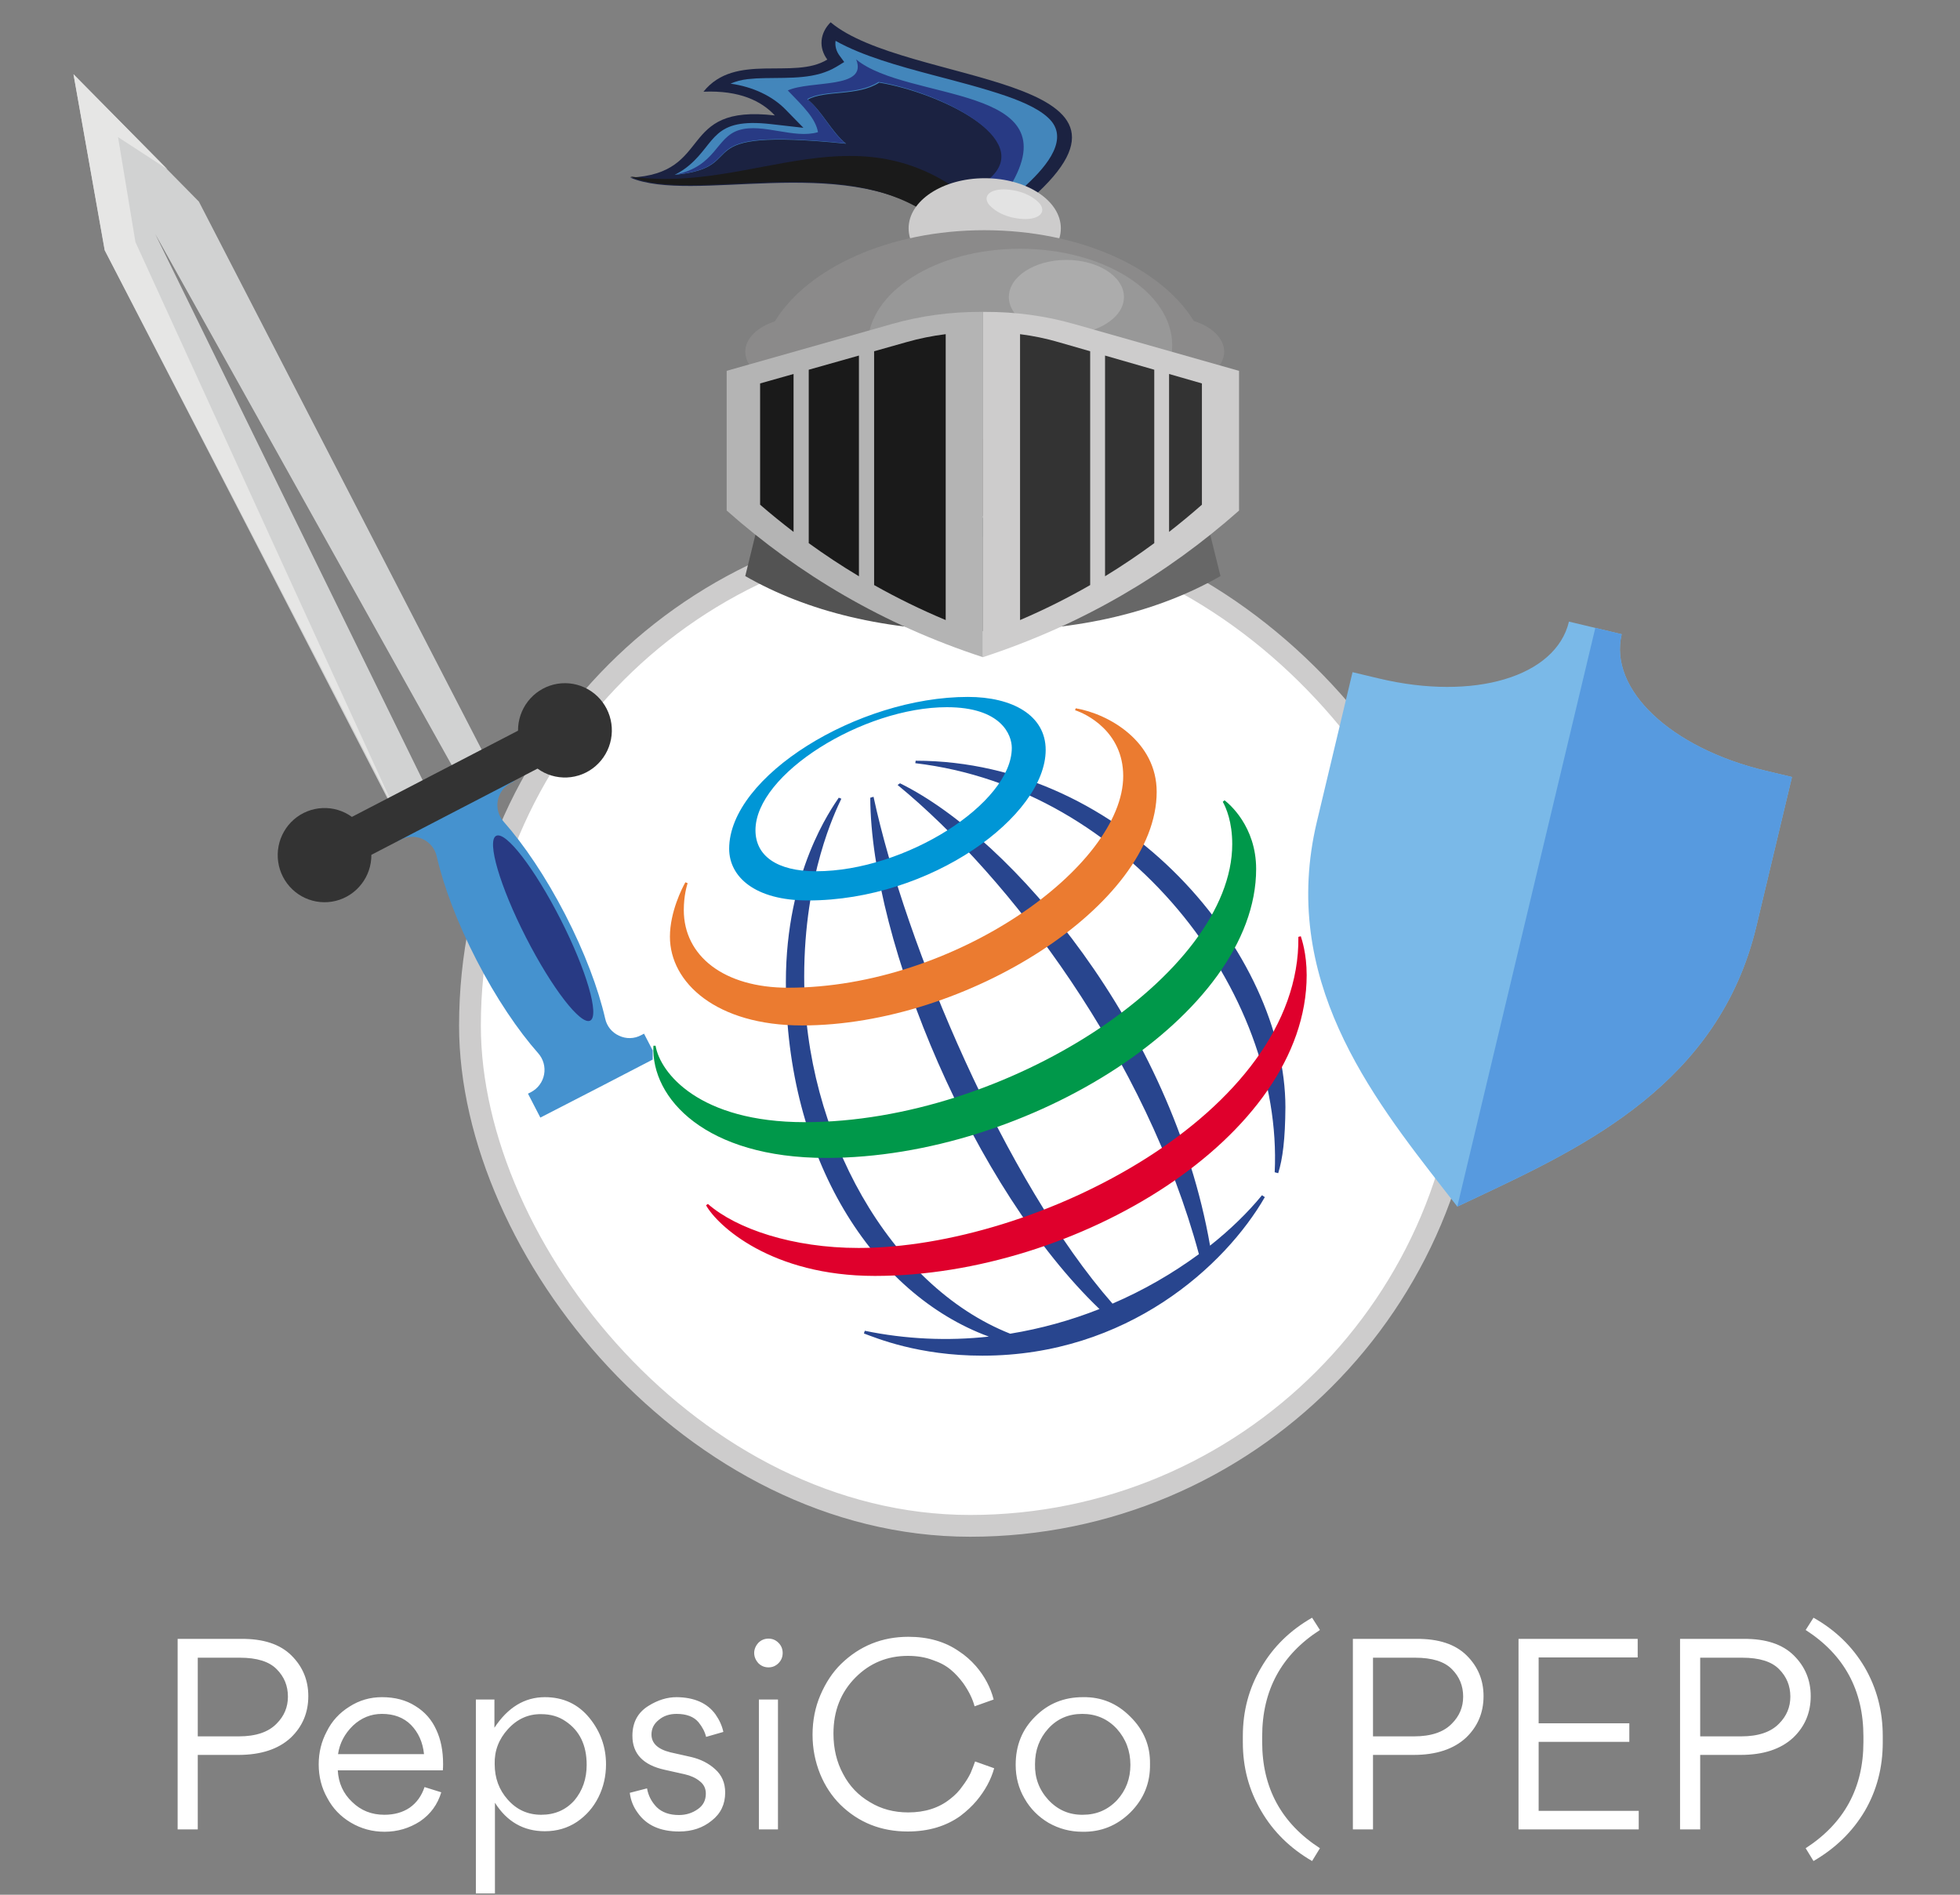 <svg width="90" height="87" viewBox="0 0 90 87" fill="none" xmlns="http://www.w3.org/2000/svg">
<rect x="0" y="0" width="90" height="87" fill="#808080" stroke="none"/>
<rect x="21.58" y="24.128" width="45.934" height="45.934" rx="22.967" fill="white"/>
<rect x="21.58" y="24.128" width="45.934" height="45.934" rx="22.967" stroke="#CDCCCC"/>
<path fill-rule="evenodd" clip-rule="evenodd" d="M58.532 53.826C58.928 45.535 51.778 36.197 42.029 35.043L42.046 34.93C51.656 34.93 59.024 43.827 59.024 50.845C59.014 52.306 58.899 53.212 58.693 53.869L58.532 53.826ZM57.949 54.88C57.31 55.662 56.506 56.448 55.564 57.195C53.831 47.227 46.505 38.51 41.327 35.966L41.216 36.043C46.424 40.318 52.636 48.619 55.052 57.586C53.819 58.491 52.488 59.254 51.084 59.858C46.169 54.254 41.587 43.444 40.111 36.585L39.961 36.63C39.994 43.288 44.721 54.591 50.486 60.106C49.163 60.63 47.789 61.01 46.386 61.239C40.86 59.05 36.927 52.039 36.927 44.856C36.927 40.168 38.356 37.267 38.633 36.674L38.515 36.627C38.18 37.133 36.086 40.032 36.086 45.094C36.086 53.213 40.09 59.418 45.406 61.372C43.505 61.581 41.583 61.491 39.71 61.105L39.67 61.229C40.239 61.438 42.168 62.248 45.111 62.248C51.768 62.248 56.268 58.112 58.079 54.968L57.949 54.88Z" fill="#28458E"/>
<path fill-rule="evenodd" clip-rule="evenodd" d="M44.446 32C39.399 32 33.482 35.642 33.482 38.971C33.482 40.259 34.66 41.346 37.098 41.346C42.758 41.346 48.016 37.458 48.016 34.434C48.016 32.843 46.488 32 44.446 32ZM46.46 34.34C46.46 36.889 41.566 40.005 37.475 40.005C35.667 40.005 34.69 39.293 34.69 38.12C34.69 35.534 39.64 32.472 43.478 32.472C45.98 32.472 46.46 33.745 46.46 34.34Z" fill="#0096D6"/>
<path fill-rule="evenodd" clip-rule="evenodd" d="M31.472 40.512C31.33 40.758 30.762 41.87 30.762 43.01C30.762 45.123 32.898 47.085 36.826 47.085C44.382 47.085 53.113 41.523 53.113 36.36C53.113 34.042 50.919 32.782 49.395 32.522L49.367 32.612C49.841 32.762 51.576 33.569 51.576 35.634C51.576 39.747 43.868 45.353 36.19 45.353C33.251 45.353 31.399 43.902 31.399 41.788C31.399 41.12 31.538 40.679 31.575 40.552L31.472 40.512Z" fill="#EB7B30"/>
<path fill-rule="evenodd" clip-rule="evenodd" d="M56.228 36.746C56.435 36.904 57.68 37.941 57.68 39.902C57.68 46.591 47.2 53.168 37.936 53.168C32.411 53.168 29.892 50.44 30.003 48.017H30.102C30.319 49.275 32.113 51.526 36.949 51.526C46.225 51.526 56.582 44.721 56.582 38.759C56.582 37.736 56.304 37.099 56.148 36.815L56.228 36.746Z" fill="#00984A"/>
<path fill-rule="evenodd" clip-rule="evenodd" d="M59.731 42.99C59.774 43.133 60 43.773 60 44.776C60 52.216 49.395 58.586 40.171 58.586C35.423 58.586 32.944 56.28 32.421 55.343L32.505 55.281C33.819 56.429 36.406 57.302 39.426 57.302C47.572 57.302 59.727 51.105 59.619 43.017L59.731 42.99Z" fill="#DF002C"/>
<path d="M66.918 55.402L66.304 54.617C62.939 50.298 58.752 44.925 60.47 37.725L62.106 30.864L63.317 31.153C67.688 32.196 71.44 31.073 72.044 28.543L74.465 29.12C73.861 31.651 76.702 34.346 81.074 35.389L82.284 35.677L80.648 42.538C78.93 49.738 72.769 52.643 67.818 54.977L66.918 55.402Z" fill="#7AB9E8"/>
<path d="M81.074 35.389C76.703 34.346 73.861 31.651 74.465 29.12L73.254 28.832L66.917 55.4L66.918 55.402L67.819 54.977C72.769 52.643 78.93 49.738 80.648 42.538L82.284 35.677L81.074 35.389Z" fill="#579ADF"/>
<path fill-rule="evenodd" clip-rule="evenodd" d="M35.148 22.674C34.837 23.935 34.528 25.194 34.221 26.452C37.056 28.075 40.635 28.981 45.132 28.982V23.779L35.148 22.674Z" fill="#535353"/>
<path fill-rule="evenodd" clip-rule="evenodd" d="M55.107 22.674C55.422 23.935 55.733 25.194 56.043 26.452C53.202 28.075 49.63 28.981 45.132 28.982V23.779L55.107 22.674Z" fill="#676767"/>
<path fill-rule="evenodd" clip-rule="evenodd" d="M47.363 9.11C53.84 3.382 41.593 3.925 38.141 1.023C37.898 1.265 37.753 1.557 37.726 1.861C37.699 2.165 37.79 2.469 37.988 2.734C36.455 3.686 33.762 2.387 32.301 4.211C33.956 4.14 34.964 4.636 35.579 5.3C31.039 4.774 32.815 7.973 28.936 8.154C31.826 9.378 38.614 7.028 42.812 9.888C44.706 9.835 45.468 9.168 47.363 9.11Z" fill="#1B2241"/>
<path fill-rule="evenodd" clip-rule="evenodd" d="M28.938 8.101C31.799 9.365 38.538 6.956 42.704 9.888C43.479 9.855 44.242 9.721 44.961 9.491C39.511 4.678 34.676 8.951 28.936 8.101H28.938Z" fill="#1A1A1A"/>
<path fill-rule="evenodd" clip-rule="evenodd" d="M46.985 8.624C46.237 8.682 45.503 8.817 44.805 9.023L44.755 9.036C44.999 8.763 45.239 8.491 45.475 8.218C47.619 6.395 43.108 4.238 40.372 3.795C39.386 4.432 37.868 4.13 37.091 4.577C37.761 5.119 38.177 6.056 38.849 6.598C31.169 5.821 34.668 7.67 30.982 8.028C31.23 7.903 31.455 7.754 31.652 7.586C32.886 6.537 32.703 5.392 35.394 5.698L36.891 5.868C36.627 5.595 36.36 5.322 36.091 5.049C35.484 4.416 34.572 3.983 33.544 3.841C33.785 3.736 34.05 3.666 34.326 3.634C34.589 3.605 34.854 3.589 35.12 3.587C36.317 3.565 37.459 3.636 38.411 3.063L38.765 2.847C38.695 2.753 38.623 2.659 38.559 2.566C38.4 2.356 38.333 2.115 38.368 1.875C39.602 2.572 41.31 3.04 42.772 3.429C43.93 3.735 45.146 4.042 46.245 4.423C47.02 4.695 47.89 5.073 48.301 5.591C49.048 6.555 47.894 7.809 46.985 8.624Z" fill="#4386BB"/>
<path fill-rule="evenodd" clip-rule="evenodd" d="M45.906 8.751C45.517 8.827 45.133 8.918 44.756 9.023L44.707 9.036C44.95 8.761 45.189 8.487 45.424 8.213C47.56 6.378 43.065 4.207 40.339 3.762C39.357 4.403 37.844 4.099 37.069 4.549C37.738 5.094 38.152 6.037 38.822 6.583C31.168 5.8 34.655 7.661 30.982 8.022C32.894 7.647 32.859 6.295 33.946 5.97C35.032 5.644 36.467 6.393 37.561 6.068C37.447 5.441 36.928 4.931 36.174 4.153C37.221 3.677 39.863 4.102 39.314 2.728C41.665 4.677 49.239 3.869 46.365 8.583L45.906 8.751Z" fill="#283A84"/>
<path d="M45.217 12.786C43.287 12.786 41.722 11.756 41.722 10.485C41.722 9.214 43.287 8.183 45.217 8.183C47.147 8.183 48.712 9.214 48.712 10.485C48.712 11.756 47.147 12.786 45.217 12.786Z" fill="#CDCCCC"/>
<path fill-rule="evenodd" clip-rule="evenodd" d="M45.201 10.57C40.82 10.57 37.076 12.307 35.578 14.758C34.774 15.016 34.221 15.548 34.221 16.157C34.225 16.359 34.286 16.558 34.4 16.742C34.514 16.926 34.679 17.089 34.883 17.222C34.957 20.805 39.548 23.697 45.201 23.697C50.854 23.697 55.429 20.812 55.516 17.237C55.729 17.104 55.902 16.938 56.022 16.75C56.143 16.563 56.208 16.358 56.213 16.15C56.213 15.536 55.641 14.993 54.818 14.739C53.315 12.295 49.577 10.57 45.201 10.57Z" fill="#8B8A8A"/>
<path fill-rule="evenodd" clip-rule="evenodd" d="M46.836 20.288C42.984 20.288 39.847 18.301 39.847 15.855C39.847 13.409 42.99 11.422 46.836 11.422C50.683 11.422 53.826 13.409 53.826 15.855C53.826 18.301 50.691 20.288 46.836 20.288Z" fill="#989898"/>
<path fill-rule="evenodd" clip-rule="evenodd" d="M48.968 15.344C47.511 15.344 46.325 14.577 46.325 13.639C46.325 12.7 47.511 11.934 48.968 11.934C50.424 11.934 51.61 12.699 51.61 13.639C51.61 14.579 50.411 15.344 48.968 15.344Z" fill="#ACACAC"/>
<path fill-rule="evenodd" clip-rule="evenodd" d="M45.132 14.321H45.232C46.625 14.315 48.009 14.504 49.314 14.876L56.895 17.029V23.444C53.578 26.379 49.71 28.678 45.132 30.176V14.321Z" fill="#CDCCCC"/>
<path fill-rule="evenodd" clip-rule="evenodd" d="M46.836 15.344C47.441 15.42 48.033 15.543 48.606 15.71L50.059 16.129V26.864C49.033 27.455 47.958 27.992 46.839 28.471V15.344H46.836ZM50.742 16.326L53.002 16.977V24.94C52.288 25.466 51.535 25.976 50.742 26.46V16.326ZM53.682 17.172L55.19 17.606V23.174C54.707 23.599 54.205 24.015 53.682 24.423V17.172Z" fill="#333333"/>
<path fill-rule="evenodd" clip-rule="evenodd" d="M45.132 14.321H45.032C43.641 14.316 42.261 14.505 40.959 14.876L33.368 17.027V23.442C36.687 26.379 40.555 28.678 45.132 30.176V14.321Z" fill="#B4B4B4"/>
<path fill-rule="evenodd" clip-rule="evenodd" d="M43.427 15.344C42.81 15.42 42.205 15.543 41.621 15.71L40.138 16.129V26.864C41.185 27.455 42.283 27.992 43.425 28.471V15.344H43.427ZM39.441 16.326L37.136 16.977V24.94C37.863 25.466 38.632 25.976 39.441 26.46V16.326ZM36.439 17.172L34.903 17.606V23.174C35.394 23.599 35.907 24.015 36.439 24.423V17.172Z" fill="#1A1A1A"/>
<path fill-rule="evenodd" clip-rule="evenodd" d="M46.099 8.695C45.444 8.695 45.131 9.001 45.397 9.377C45.566 9.577 45.807 9.745 46.099 9.865C46.391 9.984 46.724 10.051 47.065 10.059C47.717 10.059 48.031 9.754 47.764 9.377C47.596 9.176 47.354 9.008 47.063 8.889C46.771 8.77 46.439 8.703 46.099 8.695Z" fill="#E3E3E3"/>
<g clip-path="url(#clip0_463_5971)">
<path fill-rule="evenodd" clip-rule="evenodd" d="M29.573 47.463L29.436 47.534C29.282 47.617 29.109 47.662 28.934 47.666C28.758 47.67 28.584 47.632 28.426 47.556C28.265 47.484 28.124 47.376 28.013 47.24C27.903 47.104 27.826 46.943 27.789 46.771C27.475 45.4 26.847 43.724 25.954 41.993C25.061 40.263 24.059 38.782 23.13 37.732C23.013 37.601 22.928 37.445 22.881 37.277C22.834 37.108 22.826 36.931 22.858 36.759C22.89 36.587 22.961 36.424 23.066 36.283C23.17 36.143 23.305 36.028 23.461 35.948L23.599 35.877L23.031 34.779L20.363 36.153L17.696 37.526L18.264 38.625L18.4 38.554C18.556 38.472 18.729 38.428 18.906 38.423C19.082 38.419 19.257 38.456 19.417 38.53C19.577 38.605 19.718 38.715 19.828 38.852C19.939 38.99 20.016 39.151 20.054 39.323C20.368 40.693 20.996 42.37 21.889 44.099C22.781 45.828 23.784 47.311 24.713 48.361C24.829 48.492 24.914 48.648 24.961 48.816C25.008 48.985 25.016 49.163 24.984 49.335C24.952 49.507 24.881 49.67 24.777 49.81C24.673 49.951 24.538 50.066 24.382 50.147L24.244 50.217L24.812 51.316L27.48 49.943L30.141 48.563L29.573 47.463Z" fill="#4592CF"/>
<path fill-rule="evenodd" clip-rule="evenodd" d="M22.782 38.379C22.342 38.609 22.953 40.696 24.149 43.037C25.345 45.378 26.671 47.092 27.103 46.862C27.535 46.633 26.932 44.546 25.736 42.205C24.541 39.864 23.222 38.15 22.782 38.379Z" fill="#283A84"/>
<path fill-rule="evenodd" clip-rule="evenodd" d="M3.375 3.41L4.805 11.489L18.142 37.336L22.469 35.103L9.132 9.256L3.375 3.41Z" fill="#D1D2D2"/>
<path fill-rule="evenodd" clip-rule="evenodd" d="M7.691 7.774L5.42 6.295L6.219 11.115L18.207 37.336L4.811 11.489L3.375 3.41L7.691 7.774Z" fill="#E6E6E5"/>
<path fill-rule="evenodd" clip-rule="evenodd" d="M7.126 10.741L13.427 23.611L19.731 36.483L20.419 36.133L21.105 35.783L14.115 23.263L7.126 10.741Z" fill="#818181"/>
<path fill-rule="evenodd" clip-rule="evenodd" d="M23.787 33.55L16.159 37.509C15.767 37.225 15.291 37.082 14.808 37.104C14.325 37.125 13.863 37.309 13.497 37.627C13.132 37.944 12.883 38.377 12.791 38.854C12.699 39.331 12.77 39.825 12.991 40.257C13.213 40.689 13.573 41.033 14.013 41.234C14.453 41.435 14.947 41.481 15.417 41.365C15.886 41.248 16.303 40.977 16.599 40.593C16.896 40.21 17.056 39.737 17.053 39.251L24.682 35.292C25.074 35.577 25.551 35.72 26.035 35.699C26.518 35.678 26.981 35.494 27.348 35.176C27.714 34.858 27.964 34.425 28.056 33.947C28.148 33.469 28.077 32.974 27.855 32.541C27.633 32.109 27.272 31.764 26.831 31.563C26.391 31.361 25.895 31.316 25.425 31.432C24.955 31.549 24.538 31.821 24.241 32.206C23.944 32.59 23.784 33.064 23.787 33.55Z" fill="#333333"/>
</g>
<path d="M10.941 80.58H9.081V84H8.157V75.252H11.085C12.093 75.244 12.857 75.496 13.377 76.008C13.897 76.52 14.157 77.144 14.157 77.88C14.157 78.64 13.889 79.276 13.353 79.788C12.785 80.316 11.981 80.58 10.941 80.58ZM11.013 76.116H9.081V79.728H10.965C11.749 79.728 12.329 79.532 12.705 79.14C13.049 78.796 13.221 78.384 13.221 77.904C13.221 77.408 13.049 76.988 12.705 76.644C12.361 76.292 11.797 76.116 11.013 76.116ZM20.334 81.288H15.51C15.542 81.872 15.762 82.356 16.17 82.74C16.57 83.132 17.062 83.328 17.646 83.328C18.102 83.328 18.49 83.22 18.81 83.004C19.13 82.78 19.358 82.464 19.494 82.056L20.262 82.296C20.094 82.856 19.77 83.3 19.29 83.628C18.794 83.948 18.25 84.108 17.658 84.108C17.098 84.108 16.582 83.968 16.11 83.688C15.638 83.408 15.278 83.032 15.03 82.56C14.766 82.096 14.634 81.58 14.634 81.012C14.634 80.468 14.758 79.964 15.006 79.5C15.238 79.028 15.586 78.648 16.05 78.36C16.498 78.072 16.994 77.928 17.538 77.928C18.138 77.928 18.65 78.064 19.074 78.336C19.506 78.6 19.826 78.964 20.034 79.428C20.242 79.868 20.346 80.392 20.346 81C20.346 81.104 20.342 81.2 20.334 81.288ZM15.522 80.544H19.47C19.414 80 19.214 79.552 18.87 79.2C18.534 78.864 18.09 78.696 17.538 78.696C17.034 78.696 16.59 78.876 16.206 79.236C15.822 79.612 15.594 80.048 15.522 80.544ZM27.827 81.012C27.827 81.556 27.711 82.06 27.479 82.524C27.247 82.988 26.919 83.364 26.495 83.652C26.063 83.94 25.571 84.084 25.019 84.084C24.043 84.084 23.279 83.648 22.727 82.776V86.94H21.851V78.036H22.703V79.332C23.319 78.396 24.091 77.928 25.019 77.928C25.867 77.928 26.551 78.248 27.071 78.888C27.575 79.512 27.827 80.22 27.827 81.012ZM24.851 83.328C25.475 83.328 25.983 83.108 26.375 82.668C26.751 82.22 26.939 81.676 26.939 81.036C26.939 80.132 26.615 79.464 25.967 79.032C25.655 78.816 25.283 78.708 24.851 78.708C24.259 78.7 23.751 78.928 23.327 79.392C22.903 79.856 22.699 80.392 22.715 81C22.715 81.64 22.915 82.184 23.315 82.632C23.723 83.096 24.235 83.328 24.851 83.328ZM33.299 82.308C33.299 82.844 33.095 83.272 32.687 83.592C32.279 83.928 31.779 84.096 31.187 84.096C30.315 84.096 29.679 83.808 29.279 83.232C29.079 82.96 28.959 82.656 28.919 82.32L29.711 82.116C29.767 82.444 29.915 82.732 30.155 82.98C30.403 83.22 30.743 83.34 31.175 83.34C31.503 83.34 31.795 83.248 32.051 83.064C32.291 82.896 32.411 82.66 32.411 82.356C32.411 82.116 32.315 81.924 32.123 81.78C31.947 81.636 31.719 81.532 31.439 81.468L30.527 81.264C29.535 81.048 29.039 80.528 29.039 79.704C29.039 79.088 29.287 78.628 29.783 78.324C30.207 78.06 30.635 77.928 31.067 77.928C31.883 77.936 32.479 78.2 32.855 78.72C33.039 78.984 33.159 79.252 33.215 79.524L32.423 79.752C32.367 79.52 32.251 79.296 32.075 79.08C31.859 78.824 31.523 78.696 31.067 78.696C30.739 78.696 30.467 78.788 30.251 78.972C30.027 79.148 29.915 79.372 29.915 79.644C29.915 80.044 30.203 80.316 30.779 80.46L31.739 80.676C32.179 80.78 32.547 80.968 32.843 81.24C33.147 81.512 33.299 81.868 33.299 82.308ZM34.823 76.368C34.695 76.224 34.631 76.068 34.631 75.9C34.631 75.732 34.695 75.576 34.823 75.432C34.951 75.304 35.107 75.24 35.291 75.24C35.467 75.24 35.619 75.304 35.747 75.432C35.875 75.56 35.939 75.716 35.939 75.9C35.939 76.084 35.875 76.24 35.747 76.368C35.619 76.496 35.467 76.56 35.291 76.56C35.107 76.56 34.951 76.496 34.823 76.368ZM34.847 84V78.036H35.723V84H34.847ZM41.679 84.096C40.455 84.096 39.423 83.684 38.583 82.86C38.191 82.468 37.883 82 37.659 81.456C37.427 80.88 37.311 80.28 37.311 79.656C37.311 79 37.431 78.392 37.671 77.832C37.919 77.256 38.235 76.78 38.619 76.404C39.475 75.572 40.507 75.156 41.715 75.156C42.627 75.156 43.403 75.38 44.043 75.828C44.315 76.004 44.571 76.228 44.811 76.5C45.211 76.964 45.483 77.476 45.627 78.036L44.751 78.348C44.663 78.012 44.491 77.66 44.235 77.292C44.051 77.044 43.863 76.84 43.671 76.68C43.447 76.488 43.167 76.336 42.831 76.224C42.495 76.096 42.115 76.032 41.691 76.032C40.747 76.032 39.947 76.36 39.291 77.016C38.611 77.696 38.271 78.556 38.271 79.596C38.271 80.292 38.419 80.912 38.715 81.456C39.003 82.008 39.415 82.44 39.951 82.752C40.463 83.064 41.047 83.22 41.703 83.22C42.471 83.22 43.111 83.016 43.623 82.608C43.855 82.432 44.047 82.232 44.199 82.008C44.351 81.808 44.475 81.608 44.571 81.408C44.651 81.216 44.719 81.04 44.775 80.88L45.651 81.192C45.507 81.712 45.239 82.208 44.847 82.68C44.639 82.928 44.387 83.164 44.091 83.388C43.427 83.86 42.623 84.096 41.679 84.096ZM49.698 84.108C49.146 84.108 48.63 83.972 48.15 83.7C47.678 83.42 47.31 83.048 47.046 82.584C46.774 82.12 46.638 81.604 46.638 81.036C46.638 80.148 46.934 79.412 47.526 78.828C48.118 78.228 48.85 77.928 49.722 77.928C50.57 77.912 51.298 78.212 51.906 78.828C52.522 79.436 52.822 80.16 52.806 81C52.822 81.864 52.522 82.604 51.906 83.22C51.29 83.828 50.554 84.124 49.698 84.108ZM49.722 83.328C50.346 83.328 50.87 83.104 51.294 82.656C51.702 82.208 51.906 81.668 51.906 81.036C51.906 80.396 51.698 79.844 51.282 79.38C50.858 78.924 50.33 78.696 49.698 78.696C49.066 78.696 48.546 78.92 48.138 79.368C47.73 79.816 47.526 80.36 47.526 81C47.51 81.632 47.714 82.18 48.138 82.644C48.57 83.108 49.098 83.336 49.722 83.328ZM57.069 80.004V79.716C57.069 78.564 57.349 77.516 57.909 76.572C58.461 75.62 59.241 74.856 60.249 74.28L60.609 74.844C58.841 75.98 57.957 77.608 57.957 79.728V79.992C57.957 82.096 58.841 83.72 60.609 84.864L60.249 85.452C59.241 84.868 58.461 84.1 57.909 83.148C57.349 82.204 57.069 81.156 57.069 80.004ZM64.906 80.58H63.046V84H62.122V75.252H65.05C66.058 75.244 66.822 75.496 67.342 76.008C67.862 76.52 68.122 77.144 68.122 77.88C68.122 78.64 67.854 79.276 67.318 79.788C66.75 80.316 65.946 80.58 64.906 80.58ZM64.978 76.116H63.046V79.728H64.93C65.714 79.728 66.294 79.532 66.67 79.14C67.014 78.796 67.186 78.384 67.186 77.904C67.186 77.408 67.014 76.988 66.67 76.644C66.326 76.292 65.762 76.116 64.978 76.116ZM69.728 84V75.252H75.2V76.104H70.652V79.128H74.816V79.98H70.652V83.148H75.248V84H69.728ZM79.93 80.58H78.07V84H77.145V75.252H80.073C81.082 75.244 81.846 75.496 82.365 76.008C82.885 76.52 83.145 77.144 83.145 77.88C83.145 78.64 82.877 79.276 82.341 79.788C81.773 80.316 80.969 80.58 79.93 80.58ZM80.001 76.116H78.07V79.728H79.954C80.737 79.728 81.317 79.532 81.694 79.14C82.037 78.796 82.21 78.384 82.21 77.904C82.21 77.408 82.037 76.988 81.694 76.644C81.35 76.292 80.785 76.116 80.001 76.116ZM86.453 79.716V80.004C86.453 81.164 86.177 82.216 85.625 83.16C85.065 84.104 84.281 84.868 83.273 85.452L82.913 84.864C84.681 83.72 85.565 82.096 85.565 79.992V79.728C85.565 77.608 84.681 75.98 82.913 74.844L83.273 74.28C84.281 74.848 85.065 75.608 85.625 76.56C86.177 77.512 86.453 78.564 86.453 79.716Z" fill="white"/>
<defs>
<clipPath id="clip0_463_5971">
<rect width="28.994" height="52.066" fill="white" transform="matrix(-1 0 0 1 29.97 0)"/>
</clipPath>
</defs>
</svg>
